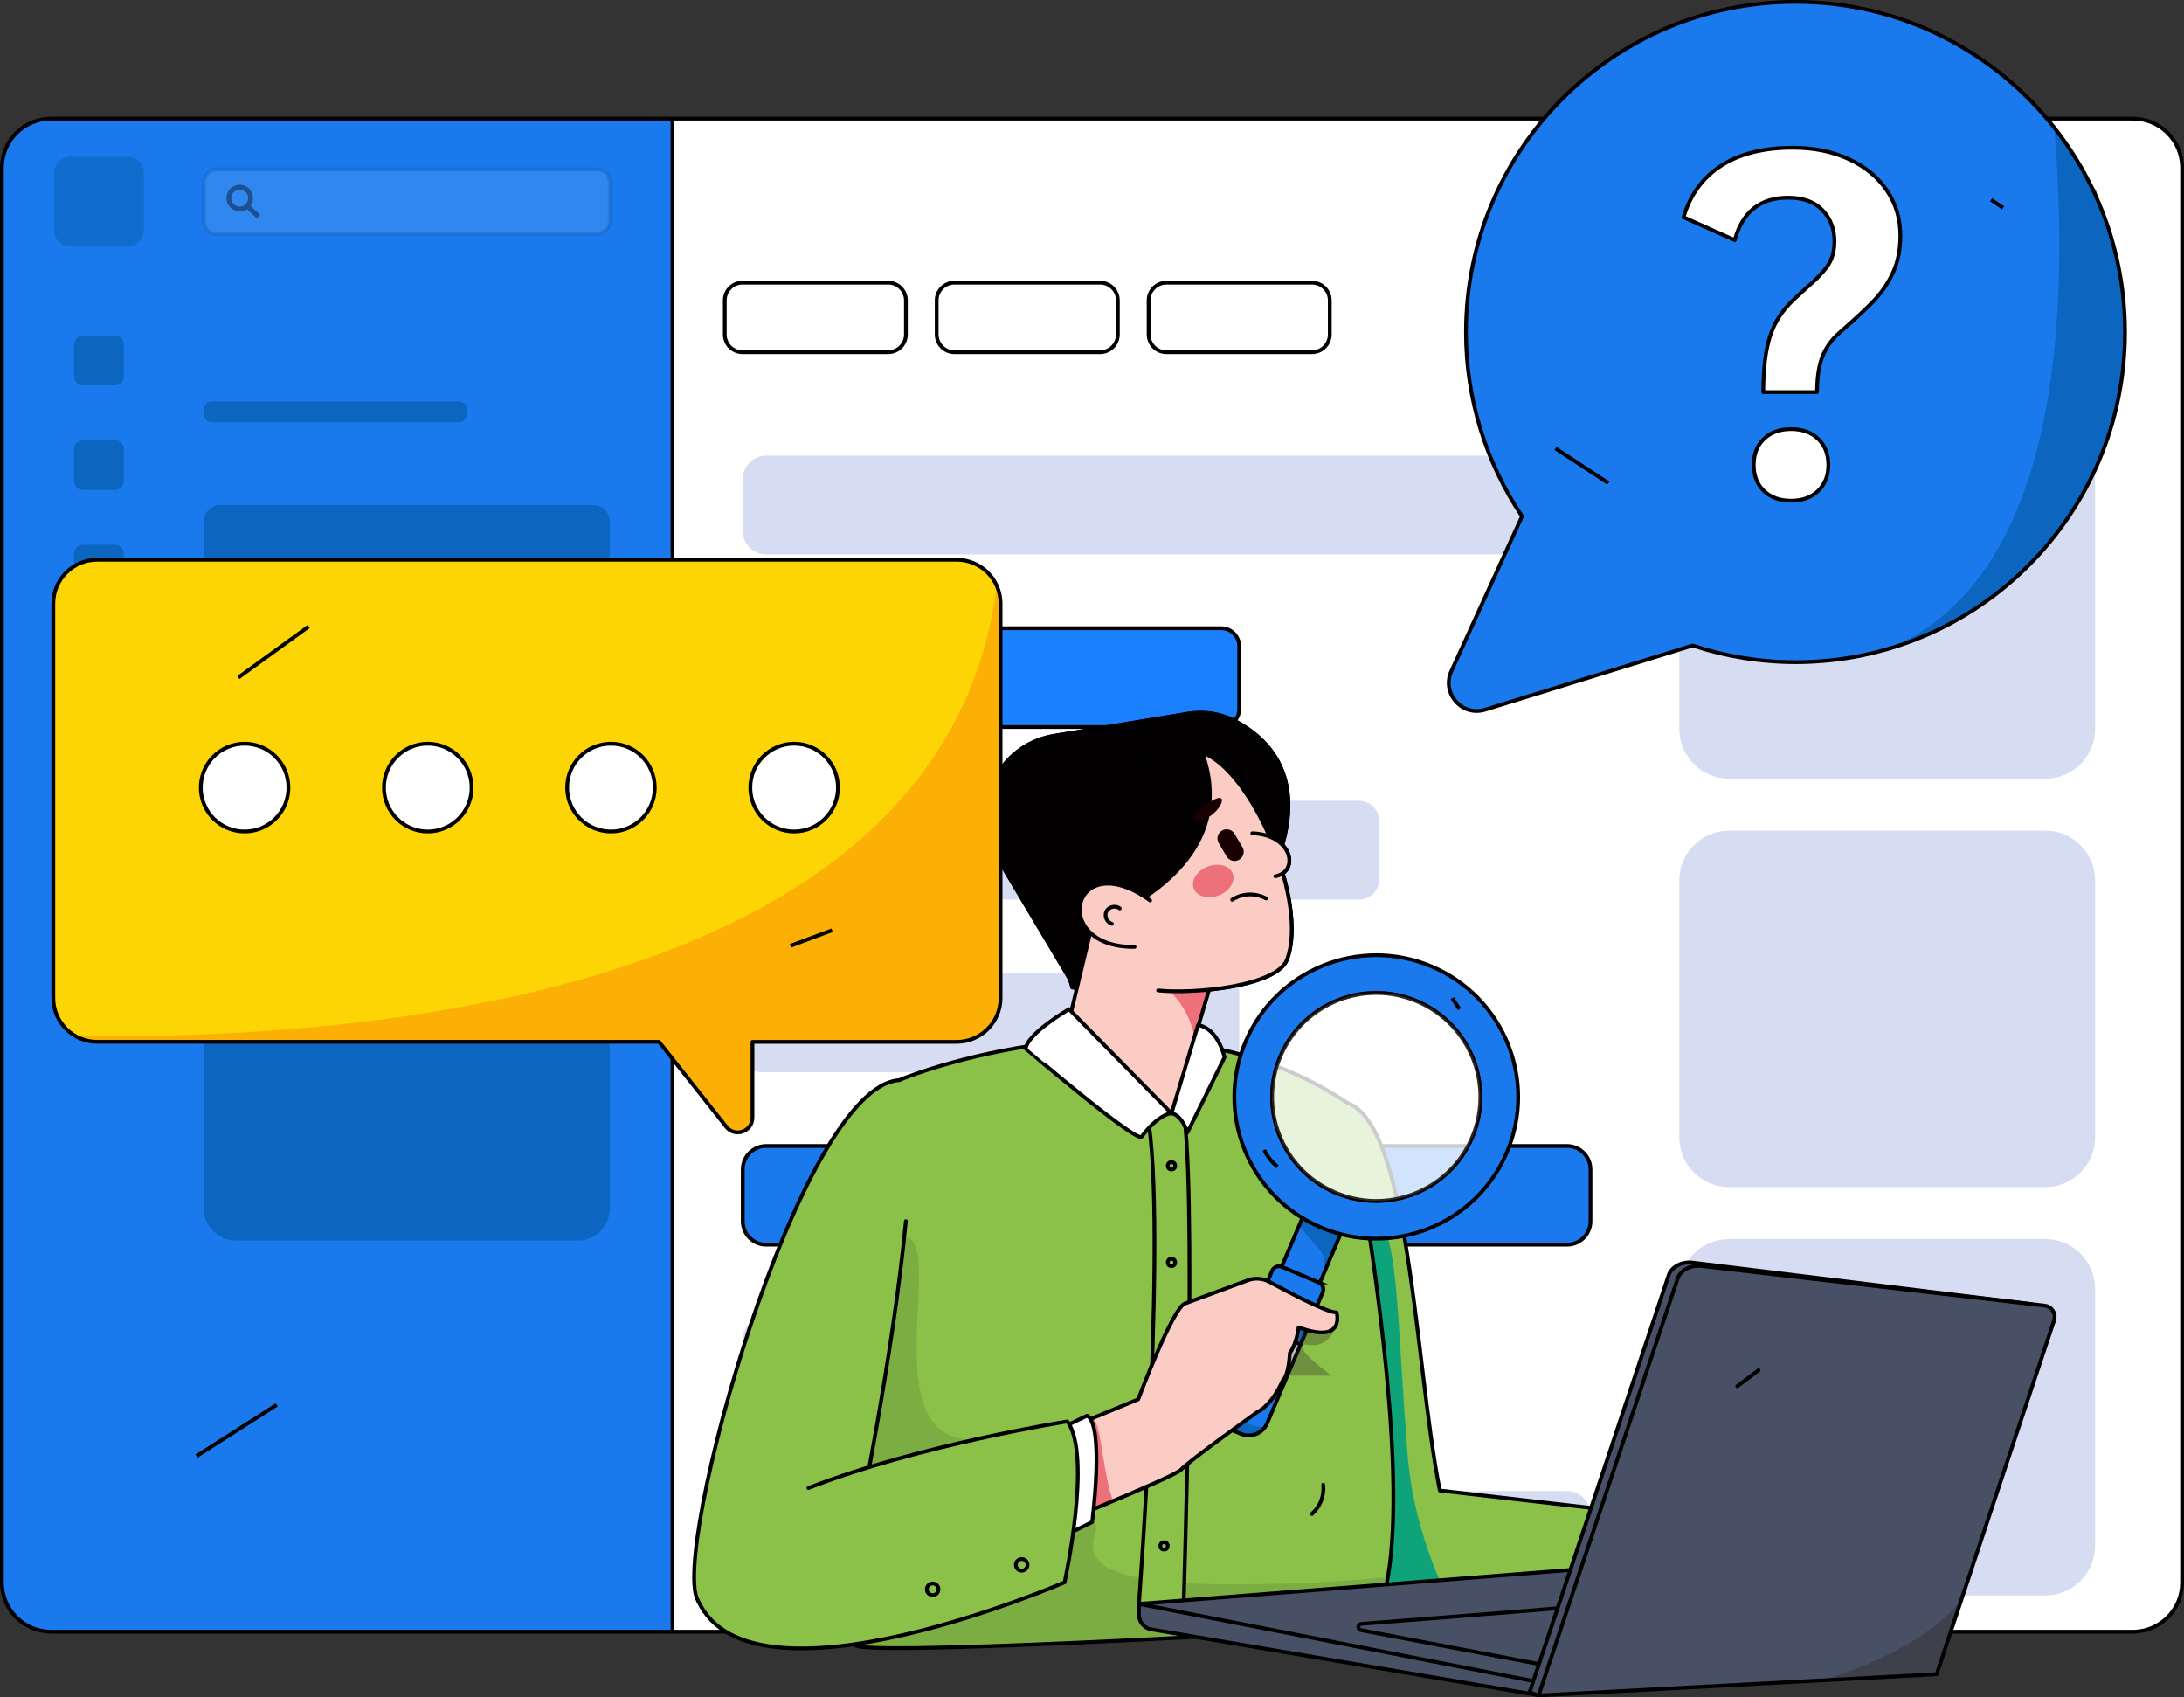 <?xml version="1.0" encoding="UTF-8"?>
<svg id="Layer_2" data-name="Layer 2" xmlns="http://www.w3.org/2000/svg" xmlns:xlink="http://www.w3.org/1999/xlink" viewBox="0 0 2888.27 2244.07">
  <rect x="0" y="0" width="2888.27" height="2244.07" fill="#333333" stroke="none"/>
  <defs>
    <style>
      .cls-1, .cls-2, .cls-3, .cls-4, .cls-5 {
        fill: none;
      }

      .cls-2, .cls-6, .cls-7, .cls-8, .cls-9, .cls-10, .cls-11, .cls-3, .cls-4, .cls-12, .cls-5, .cls-13, .cls-14, .cls-15, .cls-16 {
        stroke-width: 5px;
      }

      .cls-2, .cls-7, .cls-8, .cls-9, .cls-10, .cls-12, .cls-5, .cls-13, .cls-14, .cls-15 {
        stroke: #000;
      }

      .cls-2, .cls-7, .cls-8, .cls-9, .cls-10, .cls-12, .cls-13, .cls-14, .cls-15 {
        stroke-linecap: round;
        stroke-linejoin: round;
      }

      .cls-17 {
        opacity: .41;
      }

      .cls-17, .cls-15 {
        isolation: isolate;
      }

      .cls-18, .cls-9 {
        fill: #8bc149;
      }

      .cls-19 {
        fill: #3e404c;
      }

      .cls-6, .cls-11, .cls-3, .cls-4, .cls-16 {
        stroke: #020000;
      }

      .cls-6, .cls-20, .cls-12 {
        fill: #1a7aed;
      }

      .cls-6, .cls-3, .cls-5 {
        stroke-miterlimit: 10;
      }

      .cls-21 {
        fill: #fcb006;
      }

      .cls-22 {
        fill: #fdd504;
      }

      .cls-23, .cls-14 {
        fill: #485065;
      }

      .cls-24 {
        fill: #231f20;
      }

      .cls-25 {
        fill: #190000;
      }

      .cls-7 {
        fill: #020000;
      }

      .cls-26 {
        fill: #0fa379;
      }

      .cls-8, .cls-11, .cls-27, .cls-15, .cls-16 {
        fill: #fff;
      }

      .cls-28 {
        fill: #0c66bf;
      }

      .cls-29, .cls-13 {
        fill: #faccc4;
      }

      .cls-30 {
        clip-path: url(#clippath-11);
      }

      .cls-31 {
        clip-path: url(#clippath-10);
      }

      .cls-32 {
        clip-path: url(#clippath-13);
      }

      .cls-33 {
        clip-path: url(#clippath-12);
      }

      .cls-10 {
        fill: #1b80fd;
      }

      .cls-34 {
        clip-path: url(#clippath-1);
      }

      .cls-35 {
        clip-path: url(#clippath-3);
      }

      .cls-36 {
        clip-path: url(#clippath-4);
      }

      .cls-37 {
        clip-path: url(#clippath-2);
      }

      .cls-38 {
        clip-path: url(#clippath-7);
      }

      .cls-39 {
        clip-path: url(#clippath-6);
      }

      .cls-40 {
        clip-path: url(#clippath-9);
      }

      .cls-41 {
        clip-path: url(#clippath-8);
      }

      .cls-42 {
        clip-path: url(#clippath-5);
      }

      .cls-11, .cls-4 {
        stroke-miterlimit: 10;
      }

      .cls-43 {
        fill: #d6dcf2;
      }

      .cls-44 {
        fill: #7cad42;
      }

      .cls-45 {
        fill: #ed707b;
      }

      .cls-46 {
        opacity: .69;
      }

      .cls-47 {
        opacity: .3;
      }

      .cls-15 {
        opacity: .14;
      }

      .cls-48 {
        clip-path: url(#clippath);
      }

      .cls-16 {
        opacity: .8;
        stroke-miterlimit: 10;
      }
    </style>
    <clipPath id="clippath">
      <rect class="cls-1" x="2.45" y="156.86" width="2883.32" height="2000.44" rx="65.13" ry="65.13"/>
    </clipPath>
    <clipPath id="clippath-1">
      <path class="cls-1" d="M2188.5,2003.27c57.52,114.69-106.16,176.71-106.16,176.71l-300.78-43.79-174-599.54,153.34-79.74c103.2-20.67,107.85,336.51,143.24,513.71l284.36,32.65Z"/>
    </clipPath>
    <clipPath id="clippath-2">
      <path class="cls-1" d="M1810.66,1630.28c27.11,182.1,55.77,452.3.43,521.11,0,0-633.76,38.15-678.12,24.76-44.36-13.39-20.77-494.8-20.77-494.8,0,0,24.77-231.09,76.67-253.25,27.24-11.64,349.41-133.1,592.69,29.83l29.1,172.35Z"/>
    </clipPath>
    <clipPath id="clippath-3">
      <path class="cls-1" d="M1810.66,1630.28c27.11,182.1,55.77,452.3.43,521.11,0,0-633.76,38.15-678.12,24.76-44.36-13.39-20.77-494.8-20.77-494.8,0,0,24.77-231.09,76.67-253.25,27.24-11.64,349.41-133.1,592.69,29.83l29.1,172.35Z"/>
    </clipPath>
    <clipPath id="clippath-4">
      <path class="cls-1" d="M1810.66,1630.28c27.11,182.1,55.77,452.3.43,521.11,0,0-633.76,38.15-678.12,24.76-44.36-13.39-20.77-494.8-20.77-494.8,0,0,24.77-231.09,76.67-253.25,27.24-11.64,349.41-133.1,592.69,29.83l29.1,172.35Z"/>
    </clipPath>
    <clipPath id="clippath-5">
      <polygon class="cls-1" points="1523.35 2138.19 1506.15 2120.52 2199.25 2065.98 2068.3 2176.16 2034.72 2232.72 1523.35 2138.19"/>
    </clipPath>
    <clipPath id="clippath-6">
      <path class="cls-1" d="M2218.55,1690.57l-183.83,550.95,526.44-28.07,155.34-467.76c2.61-7.82-1.62-16.28-9.44-18.88-.97-.32-1.98-.55-3-.67l-453.56-52.38c-14.42-1.76-28.17,5.43-31.95,16.81Z"/>
    </clipPath>
    <clipPath id="clippath-7">
      <polygon class="cls-1" points="1568.39 1411.56 1626.36 1216.52 1444.09 1223.34 1401.95 1398.77 1452.93 1433.1 1549.25 1471.94 1579.11 1442.78 1568.39 1411.56"/>
    </clipPath>
    <clipPath id="clippath-8">
      <polygon class="cls-1" points="1780.25 1614.11 1729.77 1592.75 1659.69 1757.81 1710.17 1779.16 1780.25 1614.11"/>
    </clipPath>
    <clipPath id="clippath-9">
      <path class="cls-1" d="M1744.03,1695.52l-48.76-20.63c-5.05-2.14-10.87.22-13.01,5.25l-73.52,173.14c-5.73,13.49.58,29.06,14.1,34.78l18.09,7.66c13.51,5.72,29.11-.58,34.84-14.07l73.52-173.14c2.14-5.04-.22-10.85-5.26-12.99Z"/>
    </clipPath>
    <clipPath id="clippath-10">
      <path class="cls-1" d="M1854.9,1698.9c-9.56,5.06-20.2,5.06-26.48,0l-134.35-108.4c-5.86,4.3-10.47,10-12.52,16.36l-61,188.13c-4.3,13.29,4.28,24.06,19.17,24.06h326c14.9,0,30.47-10.77,34.78-24.06l61-188.13c2.05-6.33,1.15-12.06-1.92-16.36l-204.68,108.4Z"/>
    </clipPath>
    <clipPath id="clippath-11">
      <path class="cls-1" d="M1356.61,1911.37l148.64-61.3s45.46-120.85,61.79-126.69c11.92-4.27,58.68-21.62,83-30.66,9.43-3.5,19.92-2.75,28.75,2.07,25.71,13.94,79.08,42,88.74,40.27,0,0,12.56,42.88-50.13,19.85,0,0-2.33,21-11.66,33.86,0,0-1.16,29.19-9.32,36.19,0,0-12.83,31.53-33.81,42,0,0-91.51,65.39-100.55,75.9-9.04,10.51-205.47,88.74-205.47,88.74l.02-120.23Z"/>
    </clipPath>
    <clipPath id="clippath-12">
      <path class="cls-1" d="M1265.27,740.04H128.56c-32.07,0-58.07,26.01-58.06,58.08,0,.02,0,.05,0,.07v521.11c-.02,32.06,25.94,58.07,58,58.11h743.08c29.94,37.87,64.11,81,88.94,112.35,11.48,14.48,34.61,6.17,34.61-12.32v-100h270.08c32.06-.03,58.03-26.05,58-58.11v-521.14c.05-32.05-25.89-58.08-57.94-58.15Z"/>
    </clipPath>
    <clipPath id="clippath-13">
      <path class="cls-1" d="M2810.26,438.97c0,241.06-195.11,436.48-435.79,436.48-46.22-.05-92.13-7.47-136-22l-274.45,84.83c-30.59,9.46-58-21.76-44.65-50.93l93.5-204.78c-48.48-71.98-74.31-156.82-74.18-243.6,0-241.06,195.11-436.47,435.78-436.47s435.79,195.47,435.79,436.47Z"/>
    </clipPath>
  </defs>
  <g id="Layer_1-2" data-name="Layer 1">
    <path class="cls-27" d="M2820.64,2157.3H67.58c-35.94-.03-65.07-29.17-65.08-65.11V221.99c0-35.97,29.16-65.13,65.13-65.13h2753.01c35.97,0,65.13,29.16,65.13,65.13v1870.2c-.01,35.96-29.17,65.11-65.13,65.11Z"/>
    <g class="cls-48">
      <rect class="cls-12" x="-290.11" y="96.87" width="1179.47" height="2238.09"/>
    </g>
    <path class="cls-2" d="M2820.64,2157.3H67.58c-35.94-.03-65.07-29.17-65.08-65.11V221.99c0-35.97,29.16-65.13,65.13-65.13h2753.01c35.97,0,65.13,29.16,65.13,65.13v1870.2c-.01,35.96-29.17,65.11-65.13,65.11Z"/>
    <path class="cls-28" d="M784.9,798.29h-493.7c-11.89,0-21.52-9.63-21.53-21.52v-87.53c0-11.89,9.64-21.53,21.53-21.53h493.7c11.89,0,21.52,9.63,21.52,21.52h0v87.54c0,11.89-9.63,21.52-21.52,21.52h0Z"/>
    <path class="cls-43" d="M2072.27,733H1013.38c-17.18,0-31.11-13.93-31.11-31.11v-68.36c0-17.18,13.93-31.11,31.11-31.11h1058.89c17.18,0,31.11,13.93,31.11,31.11h0v68.36c0,17.18-13.93,31.11-31.11,31.11h0Z"/>
    <path class="cls-10" d="M1615,961.19h-608.92c-13.15,0-23.81-10.66-23.81-23.81h0v-83c0-13.14,10.66-23.8,23.8-23.8h608.93c13.14,0,23.8,10.65,23.81,23.79h0v83.01c0,13.15-10.66,23.81-23.81,23.81h0Z"/>
    <path class="cls-43" d="M1797.11,1189.31h-787.88c-14.91,0-27-12.09-27-27h0v-76.62c0-14.91,12.09-27,27-27h787.88c14.91,0,27,12.09,27,27v76.66c-.02,14.9-12.1,26.96-27,26.96ZM1615,1417.46h-608.92c-13.15,0-23.8-10.65-23.81-23.8v-83c0-13.15,10.66-23.81,23.81-23.81h608.92c13.15,0,23.81,10.66,23.81,23.81h0v83c0,13.15-10.66,23.8-23.81,23.8Z"/>
    <path class="cls-12" d="M2072.27,1645.62H1013.38c-17.18,0-31.11-13.93-31.11-31.11v-68.32c0-17.18,13.92-31.1,31.1-31.1h1058.9c17.18,0,31.1,13.91,31.11,31.09h0v68.38c-.03,17.16-13.95,31.06-31.11,31.06Z"/>
    <path class="cls-43" d="M1797.11,1873.77h-787.88c-14.91,0-27-12.09-27-27h0v-76.58c0-14.91,12.09-27,27-27h787.88c14.91,0,27,12.09,27,27h0v76.66c-.04,14.88-12.12,26.92-27,26.92ZM2072.27,2101.92H1013.38c-17.18,0-31.11-13.93-31.11-31.11h0v-68.36c0-17.18,13.93-31.11,31.11-31.11h1058.89c17.18,0,31.11,13.93,31.11,31.11h0v68.36c0,17.18-13.93,31.11-31.11,31.11h0Z"/>
    <path class="cls-28" d="M764.1,1640.19h-452.1c-23.38,0-42.33-18.95-42.33-42.33v-420.29c0-23.38,18.95-42.33,42.33-42.33h452.1c23.37,0,42.32,18.96,42.32,42.33v420.25c.02,23.38-18.91,42.35-42.29,42.37h-.03Z"/>
    <path class="cls-28" d="M606.94,558.33h-326.68c-5.85,0-10.59-4.74-10.59-10.59h0v-6.55c0-5.85,4.74-10.59,10.59-10.59h326.68c5.84.02,10.56,4.75,10.56,10.59v6.51c.02,5.85-4.7,10.61-10.55,10.63,0,0,0,0-.01,0ZM606.94,1055.24h-326.68c-5.84,0-10.58-4.74-10.59-10.58v-6.47c0-5.84,4.75-10.58,10.59-10.58h326.68c5.83.02,10.55,4.75,10.56,10.58v6.52c-.03,5.81-4.75,10.51-10.56,10.53Z"/>
    <g class="cls-46">
      <path class="cls-28" d="M168.71,325.97h-75.66c-11.87,0-21.49-9.62-21.49-21.49v-75.85c.03-11.85,9.64-21.44,21.49-21.44h75.66c11.87,0,21.49,9.62,21.49,21.49v75.85c-.03,11.85-9.64,21.44-21.49,21.44Z"/>
      <path class="cls-15" d="M789.02,309.24h-501.94c-9.62,0-17.41-7.79-17.41-17.41v-50.56c0-9.61,7.8-17.4,17.41-17.4h501.94c9.61,0,17.4,7.79,17.4,17.4h0v50.56c0,9.61-7.78,17.4-17.39,17.41h-.01Z"/>
      <ellipse class="cls-8" cx="2429.73" cy="266.55" rx="36.86" ry="36.92"/>
      <path class="cls-8" d="M2759.03,286.66h-256.24c-6.42,0-11.63-5.21-11.63-11.63v-17c0-6.42,5.21-11.63,11.63-11.63h256.24c6.42,0,11.63,5.2,11.64,11.62h0v17.01c0,6.42-5.22,11.63-11.64,11.63Z"/>
    </g>
    <path class="cls-43" d="M2704.86,1029.54h-418.19c-36.34,0-65.8-29.45-65.81-65.79v-339.56c0-36.34,29.45-65.8,65.79-65.81h418.21c36.34,0,65.8,29.45,65.81,65.79v339.61c-.02,36.33-29.48,65.77-65.81,65.76ZM2704.86,1569.46h-418.19c-36.35,0-65.81-29.46-65.81-65.81h0v-339.6c0-36.34,29.46-65.8,65.8-65.8h418.2c36.34,0,65.8,29.45,65.81,65.79h0v339.61c0,36.35-29.46,65.81-65.81,65.81ZM2704.86,2109.37h-418.19c-36.34,0-65.8-29.45-65.81-65.79h0v-339.61c0-36.35,29.46-65.81,65.81-65.81h418.19c36.35,0,65.81,29.46,65.81,65.81h0v339.6c0,36.34-29.46,65.8-65.8,65.8h0Z"/>
    <path class="cls-8" d="M1174.56,465.63h-192.61c-12.94-.02-23.42-10.5-23.45-23.44v-45c0-12.97,10.51-23.48,23.48-23.48h192.61c12.96.02,23.45,10.52,23.45,23.48v45c-.03,12.95-10.53,23.43-23.48,23.44ZM1454.84,465.63h-192.61c-12.95,0-23.46-10.49-23.49-23.44v-45c0-12.97,10.52-23.48,23.49-23.48h192.61c12.97,0,23.48,10.51,23.48,23.48v45c-.03,12.95-10.53,23.43-23.48,23.44ZM1735.11,465.63h-192.61c-12.95,0-23.45-10.49-23.48-23.44v-45c.02-12.95,10.53-23.44,23.48-23.44h192.61c12.95,0,23.46,10.49,23.49,23.44v45c-.03,12.95-10.54,23.44-23.49,23.44Z"/>
    <path class="cls-17" d="M317.01,244.29c9.71.01,17.58,7.9,17.57,17.61,0,3.67-1.16,7.24-3.3,10.23l12.87,11.87-4.47,4.81-13-12.22c-8.13,5.31-19.02,3.02-24.33-5.11-5.31-8.13-3.02-19.02,5.11-24.33,2.85-1.86,6.18-2.85,9.58-2.86h-.03ZM317.01,250.69c-6.19-.02-11.21,4.98-11.23,11.17-.02,6.19,4.98,11.21,11.17,11.23,6.19.02,11.21-4.98,11.23-11.17,0-.01,0-.03,0-.04,0-6.17-5-11.18-11.17-11.19Z"/>
    <path class="cls-28" d="M151.88,509.61h-42c-6.59,0-11.93-5.34-11.93-11.93v-42.1c0-6.59,5.34-11.93,11.93-11.93h42c6.59,0,11.93,5.34,11.93,11.93v42.1c0,6.59-5.34,11.93-11.93,11.93ZM151.88,647.83h-42c-6.58,0-11.92-5.34-11.93-11.92v-42.11c0-6.58,5.35-11.92,11.93-11.92h42c6.58,0,11.92,5.34,11.93,11.92v42.11c0,6.58-5.35,11.92-11.93,11.92ZM151.88,786.06h-42c-6.59,0-11.93-5.34-11.93-11.93h0v-42.1c0-6.59,5.34-11.93,11.93-11.93h42c6.59,0,11.93,5.34,11.93,11.93v42.1c0,6.59-5.34,11.93-11.93,11.93h0ZM151.88,924.29h-42c-6.59,0-11.93-5.34-11.93-11.93h0v-42.1c0-6.59,5.34-11.93,11.93-11.93h42c6.59,0,11.93,5.34,11.93,11.93h0v42.1c0,6.59-5.34,11.93-11.93,11.93h0ZM151.88,1062.52h-42c-6.59,0-11.93-5.34-11.93-11.93h0v-42.1c0-6.59,5.34-11.93,11.93-11.93h42c6.59,0,11.93,5.34,11.93,11.93h0v42.1c0,6.59-5.34,11.93-11.93,11.93h0ZM151.88,1200.74h-42c-6.58,0-11.92-5.34-11.93-11.92v-42.11c0-6.58,5.35-11.92,11.93-11.92h42c6.58,0,11.92,5.34,11.93,11.92v42.11c0,6.58-5.35,11.92-11.93,11.92Z"/>
    <path class="cls-5" d="M365.93,1857.38l-106.15,67.81M2195.16,450.19l-70.19,48.46"/>
    <path class="cls-18" d="M2188.5,2003.27c57.52,114.69-106.16,176.71-106.16,176.71l-300.78-43.79-174-599.54,153.34-79.74c103.2-20.67,107.85,336.51,143.24,513.71l284.36,32.65Z"/>
    <g class="cls-34">
      <path class="cls-26" d="M1740.4,1627.88c117.08-73,98.89,10.08,120.8,292.12,13.61,175.27,114.44,280,110.57,322-3.87,42-190.21-105.81-190.21-105.81l-219.48-193.27"/>
    </g>
    <path class="cls-2" d="M2188.5,2003.27c57.52,114.69-106.16,176.71-106.16,176.71l-300.78-43.79-174-599.54,153.34-79.74c103.2-20.67,107.85,336.51,143.24,513.71l284.36,32.65Z"/>
    <path class="cls-18" d="M1810.66,1630.28c27.11,182.1,55.77,452.3.43,521.11,0,0-633.76,38.15-678.12,24.76-44.36-13.39-20.77-494.8-20.77-494.8,0,0,24.77-231.09,76.67-253.25,27.24-11.64,349.41-133.1,592.69,29.83"/>
    <g class="cls-37">
      <path class="cls-44" d="M1175.62,1642.74c107.66-62.08-63.39,324.91,160.29,250.9h0l20.7,163.53,19.78,47.26s-211.82,99.49-218.46,103.92c-6.64,4.43-244.5,17.9-244.5,17.9l97-496.13,72.44-184"/>
    </g>
    <g class="cls-35">
      <path class="cls-44" d="M1444.32,2012.32c30,5.15-81.07,82.33,180.91,82.33s232.24-33.12,227.47,23.31-152.2,105.47-181.7,114.76-424.61,0-424.61,0l-74.94-51.7v-142.12"/>
    </g>
    <g class="cls-36">
      <path class="cls-9" d="M1514.16,1457.79c32.48,126.65-8,662.73-8,662.73l58.79,11.49s19.83-596.3-2.35-676h0"/>
    </g>
    <path class="cls-2" d="M1810.66,1630.28c27.11,182.1,55.77,452.3.43,521.11,0,0-633.76,38.15-678.12,24.76-44.36-13.39-20.77-494.8-20.77-494.8,0,0,24.77-231.09,76.67-253.25,27.24-11.64,349.41-133.1,592.69,29.83"/>
    <path class="cls-9" d="M1188.87,1428.1c-132.69,8.86-304,630.77-265.38,688.87,38.62,58.1,209.48-90.78,209.48-90.78,0,0,48.35-234.59,65-411.73"/>
    <polygon class="cls-23" points="1523.35 2138.19 1506.15 2120.52 2199.25 2065.98 2068.3 2176.16 2034.72 2232.72 1523.35 2138.19"/>
    <g class="cls-42">
      <path class="cls-14" d="M2055.81,2203.92l-256-48.64c-2.29-.44-3.8-2.66-3.35-4.95.36-1.87,1.92-3.26,3.81-3.42,90.68-7,345.06-26.78,349.91-28.95,5.89-2.64,28,49,28,49"/>
    </g>
    <polygon class="cls-2" points="1523.35 2138.19 1506.15 2120.52 2199.25 2065.98 2068.3 2176.16 2034.72 2232.72 1523.35 2138.19"/>
    <path class="cls-14" d="M1506.15,2120.52v14.27c0,9.58,6.91,17.77,16.35,19.4l514,87.3,3.7-16.58-534.05-104.39Z"/>
    <path class="cls-14" d="M2681.5,1723.61l-442.89-54.3c-14.4-1.77-28.15,5.47-31.93,16.81l-183.83,551,11.9,4.45,8.39-5.53,506.15-27,155.5-456.49c4.5-13.36-6.39-26.87-23.29-28.94Z"/>
    <path class="cls-23" d="M2218.55,1690.57l-183.83,550.95,526.44-28.07,155.34-467.76c2.61-7.82-1.62-16.28-9.44-18.88-.97-.32-1.98-.55-3-.67l-453.56-52.38c-14.42-1.76-28.17,5.43-31.95,16.81Z"/>
    <g class="cls-39">
      <path class="cls-19" d="M1959.98,2265.94c592.68,17.72,654.56-183.11,654.56-183.11l7.47,180.16-203.71,71.65-217.57,11.19"/>
    </g>
    <path class="cls-2" d="M2218.55,1690.57l-183.83,550.95,526.44-28.07,155.34-467.76c2.61-7.82-1.62-16.28-9.44-18.88-.97-.32-1.98-.55-3-.67l-453.56-52.38c-14.42-1.76-28.17,5.43-31.95,16.81Z"/>
    <path class="cls-14" d="M1630.34,951.9c-18.56-9.18-39.74-11.57-60.15-8.19l-176.22,29.11c-74.68,12.34-113.51,96.13-74.72,161.23l95.85,160.87,3,10.73,1.17-3.79,27.82,46.7s123.45,24.28,225.35-174c72.15-140.47,3.87-199.93-42.1-222.66Z"/>
    <path class="cls-13" d="M1531.6,1309.45c48.26,5,156.88-5.64,170.34-40.63,28.66-74.49-44.68-249.47-112.12-274,42.64,117.73-57.65,185.45-112.68,212.68l9,32.35"/>
    <path class="cls-13" d="M1521.02,1190.49c-103.84-74.59-134.56,62.6-20.63,61.39"/>
    <path class="cls-2" d="M1502.13,987.84c4.8,13.45,3.74,28.31-2.93,40.94"/>
    <path class="cls-25" d="M1638.82,1136.62h0c-5.76,3.42-13.19,1.52-16.61-4.24,0,0,0,0,0,0l-10.45-17.63c-3.42-5.77-1.52-13.21,4.24-16.64h0c5.76-3.42,13.19-1.52,16.61,4.24,0,0,0,0,0,0l10.45,17.63c3.41,5.77,1.52,13.21-4.24,16.64ZM1604.57,1057.67c-32.31,17.32-31.57,34.56-10.67,25,20.9-9.56,31.79-36.32,10.67-25Z"/>
    <path class="cls-13" d="M1656.12,1101.66c53,1.82,62.75,50.72,30.44,56.92"/>
    <ellipse class="cls-45" cx="1604.45" cy="1164.79" rx="27.61" ry="20.38" transform="translate(-311.84 656.02) rotate(-21.11)"/>
    <path class="cls-13" d="M1629.5,1184.29c25.16,12.89,45-1.76,45-1.76"/>
    <path class="cls-2" d="M1480.86,1201.05c-5.38-4.3-14.51-2.34-17.65,3.8-3.14,6.14.6,14.71,7.23,16.56"/>
    <path class="cls-7" d="M1630.34,951.9c-18.56-9.18-39.74-11.57-60.15-8.19l-176.22,29.11c-74.68,12.34-113.51,96.13-74.72,161.23l95.85,160.87,3,10.73,1.17-3.79,27.82,46.7s123.45,24.28,225.35-174c72.15-140.47,3.87-199.93-42.1-222.66Z"/>
    <polyline class="cls-29" points="1568.39 1411.56 1626.36 1216.52 1444.09 1223.34 1401.95 1398.77 1452.93 1433.1 1549.25 1471.94 1579.11 1442.78"/>
    <g class="cls-38">
      <path class="cls-45" d="M1521.02,1288.46c66,46.64,58.7,89.94,64.55,136.91s77.49-80.46,77.49-80.46l-12.71-90.23-104.27-24.92"/>
    </g>
    <polyline class="cls-2" points="1568.39 1411.56 1626.36 1216.52 1444.09 1223.34 1401.95 1398.77 1452.93 1433.1 1549.25 1471.94 1579.11 1442.78"/>
    <path class="cls-13" d="M1531.6,1309.45c48.26,5,156.88-5.64,170.34-40.63,28.66-74.49-44.68-249.47-112.12-274,42.64,117.73-57.65,185.45-112.68,212.68l9,32.35"/>
    <path class="cls-13" d="M1521.02,1190.49c-103.84-74.59-134.56,62.6-20.63,61.39"/>
    <path class="cls-2" d="M1502.13,987.84c4.8,13.45,3.74,28.31-2.93,40.94"/>
    <path class="cls-25" d="M1638.82,1136.62h0c-5.76,3.42-13.19,1.52-16.61-4.24,0,0,0,0,0,0l-10.45-17.63c-3.42-5.77-1.52-13.21,4.24-16.64h0c5.76-3.42,13.19-1.52,16.61,4.24,0,0,0,0,0,0l10.45,17.63c3.41,5.77,1.52,13.21-4.24,16.64ZM1604.57,1057.67c-32.31,17.32-31.57,34.56-10.67,25,20.9-9.56,31.79-36.32,10.67-25Z"/>
    <path class="cls-13" d="M1656.12,1101.66c53,1.82,62.75,50.72,30.44,56.92"/>
    <ellipse class="cls-45" cx="1604.45" cy="1164.79" rx="27.61" ry="20.38" transform="translate(-311.84 656.02) rotate(-21.11)"/>
    <path class="cls-13" d="M1674.5,1187.84c-25.16-12.89-45,1.76-45,1.76"/>
    <path class="cls-2" d="M1480.86,1201.05c-5.38-4.3-14.51-2.34-17.65,3.8-3.14,6.14.6,14.71,7.23,16.56"/>
    <path class="cls-8" d="M1509.82,1502.75c23.11-30.88,39.43-30.81,39.43-30.81l-135.5-137.75s-55.75,32.54-57.14,52.33c0,.01,146.59,125.08,153.21,116.23ZM1570.32,1497.3s-7-23.3-21.07-25.36l35.09-116.75c27,4.65,35.1,42.7,35.1,42.7l-49.12,99.41Z"/>
    <g>
      <polygon class="cls-20" points="1780.25 1614.11 1729.77 1592.75 1659.69 1757.81 1710.17 1779.16 1780.25 1614.11"/>
      <g class="cls-41">
        <path class="cls-28" d="M1690.91,1577.52c60.49,104.53,63.95,49.65,58.39,130.99-5.57,81.33,123.76-78.46,123.76-78.46l-106.76-53.2-24.46-13.38"/>
      </g>
      <polygon class="cls-4" points="1780.25 1614.11 1729.77 1592.75 1659.69 1757.81 1710.17 1779.16 1780.25 1614.11"/>
      <path class="cls-6" d="M1647.25,1377.16c-40.45,95.26,4.13,205.22,99.56,245.6,95.43,40.38,205.59-4.12,246.04-99.38,40.45-95.26-4.12-205.22-99.56-245.6-95.43-40.38-205.59,4.12-246.04,99.38ZM1766.3,1576.85s0,0,0,0c-70.03-29.63-102.74-110.32-73.06-180.23,29.68-69.91,110.52-102.56,180.55-72.93,70.03,29.63,102.74,110.32,73.06,180.23-29.68,69.91-110.52,102.56-180.55,72.93h0Z"/>
      <path class="cls-20" d="M1744.03,1695.52l-48.76-20.63c-5.05-2.13-10.87.22-13.01,5.25l-73.52,173.14c-5.73,13.49.58,29.06,14.1,34.78h0l18.09,7.66c13.51,5.72,29.11-.58,34.84-14.07h0l73.52-173.14c2.14-5.04-.22-10.85-5.26-12.99Z"/>
      <g class="cls-40">
        <g>
          <polygon class="cls-11" points="1735.31 1784.22 1605.22 1729.17 1580.8 1786.67 1710.9 1841.71 1735.31 1784.22"/>
          <path class="cls-28" d="M1618.02,1787.91c-10.52,130.63,82.86,94.33,82.86,94.33l-23.42,74.42-109.3,6.25,38.98-165.09"/>
        </g>
      </g>
      <path class="cls-4" d="M1744.03,1695.52l-48.76-20.63c-5.05-2.13-10.87.22-13.01,5.25l-73.52,173.14c-5.73,13.49.58,29.06,14.1,34.78h0l18.09,7.66c13.51,5.72,29.11-.58,34.84-14.07h0l73.52-173.14c2.14-5.04-.22-10.85-5.26-12.99Z"/>
      <path class="cls-16" d="M1875.82,1324.57c-69.55-30.75-150.9.6-181.7,70.02-30.8,69.42.6,150.63,70.15,181.38,69.55,30.75,150.9-.6,181.7-70.02,30.8-69.42-.6-150.63-70.15-181.38Z"/>
      <path class="cls-3" d="M1930.06,1334.15l-9.57-14.49M1701.12,1750.27l-13.92-9.55M1689.52,1542.51c-7.55-5.92-13.59-13.53-17.65-22.22"/>
    </g>
    <g class="cls-31">
      <g class="cls-47">
        <path class="cls-24" d="M1635.62,1723.26c11.06-8.85,14.44-30.54,14.44-30.54l117.19,58.24s-6.68,31.83-37.64,27,38.7,49.42,48.65,50.53c9.95,1.11-134.85,6.65-134.85,6.65l-32-37.66"/>
      </g>
    </g>
    <path class="cls-29" d="M1356.61,1911.37l148.64-61.3s45.46-120.85,61.79-126.69c11.92-4.27,58.68-21.62,83-30.66,9.43-3.5,19.92-2.75,28.75,2.07,25.71,13.94,79.08,42,88.74,40.27,0,0,12.56,42.88-50.13,19.85,0,0-2.33,21-11.66,33.86,0,0-1.16,29.19-9.32,36.19,0,0-12.83,31.53-33.81,42,0,0-91.51,65.39-100.55,75.9-9.04,10.51-205.47,88.74-205.47,88.74l.02-120.23Z"/>
    <g class="cls-30">
      <path class="cls-45" d="M1428.84,1896.58l10-7.19s-21.68,21.57,1.48-10.1c19.48-26.63,16.59,125.09,47.18,118.63,30.59-6.46-67,19.11-67,19.11"/>
    </g>
    <path class="cls-2" d="M1356.61,1911.37l148.64-61.3s45.46-120.85,61.79-126.69c11.92-4.27,58.68-21.62,83-30.66,9.43-3.5,19.92-2.75,28.75,2.07,25.71,13.94,79.08,42,88.74,40.27,0,0,12.56,42.88-50.13,19.85,0,0-2.33,21-11.66,33.86,0,0-1.16,29.19-9.32,36.19,0,0-12.83,31.53-33.81,42,0,0-91.51,65.39-100.55,75.9-9.04,10.51-205.47,88.74-205.47,88.74l.02-120.23Z"/>
    <path class="cls-8" d="M1390.14,2038.9l54.18-26.58s16.59-127.36-6.63-140.65l-53.08,25.52"/>
    <path class="cls-9" d="M1069.15,1967.3c145.21-56.75,342.36-88,342.36-88,33.17,44.31-3.61,212.65-3.61,212.65,0,0-413.08,178.81-484.41,25"/>
    <ellipse class="cls-9" cx="1549.25" cy="1541.29" rx="4.91" ry="4.92"/>
    <ellipse class="cls-9" cx="1549.25" cy="1669.04" rx="4.91" ry="4.92"/>
    <ellipse class="cls-9" cx="1539.42" cy="2043.82" rx="4.91" ry="4.92"/>
    <ellipse class="cls-9" cx="1351.15" cy="2068.87" rx="7.71" ry="7.72"/>
    <ellipse class="cls-9" cx="1233.41" cy="2101.23" rx="7.71" ry="7.72"/>
    <path class="cls-2" d="M2325.66,1811.62l-28.16,21.13M1749.91,1962.94c1.6,14.57-4,29-15,38.68"/>
    <path class="cls-22" d="M1265.27,740.04H128.56c-32.07,0-58.07,26.01-58.06,58.08,0,.02,0,.05,0,.07v521.11c-.02,32.06,25.94,58.07,58,58.11h743.08c29.94,37.87,64.11,81,88.94,112.35,11.48,14.48,34.61,6.17,34.61-12.32v-100h270.08c32.06-.03,58.03-26.05,58-58.11v-521.14c.05-32.05-25.89-58.08-57.94-58.15Z"/>
    <g class="cls-33">
      <path class="cls-21" d="M1323.28,700.73c-7.89,791.05-1385,661.24-1385,661.24l1142.22,316.42,376.67-56.79,89.11-912.76"/>
    </g>
    <path class="cls-2" d="M1265.27,740.04H128.56c-32.07,0-58.07,26.01-58.06,58.08,0,.02,0,.05,0,.07v521.11c-.02,32.06,25.94,58.07,58,58.11h743.08c29.94,37.87,64.11,81,88.94,112.35,11.48,14.48,34.61,6.17,34.61-12.32v-100h270.08c32.06-.03,58.03-26.05,58-58.11v-521.14c.05-32.05-25.89-58.08-57.94-58.15Z"/>
    <ellipse class="cls-8" cx="323.48" cy="1041.28" rx="57.95" ry="58.04"/>
    <ellipse class="cls-8" cx="565.73" cy="1041.28" rx="57.95" ry="58.04"/>
    <ellipse class="cls-8" cx="807.98" cy="1041.28" rx="57.95" ry="58.04"/>
    <ellipse class="cls-8" cx="1050.23" cy="1041.28" rx="57.95" ry="58.04"/>
    <path class="cls-5" d="M408.22,828.25l-93,67.46M1100.5,1229.85l-55.09,20.59"/>
    <g>
      <g>
        <path class="cls-20" d="M2810.26,438.97c0,241.06-195.11,436.48-435.79,436.48-46.22-.05-92.13-7.47-136-22l-274.45,84.83c-30.59,9.46-58-21.76-44.65-50.93l93.5-204.78c-48.48-71.98-74.31-156.82-74.18-243.6,0-241.06,195.11-436.47,435.78-436.47s435.79,195.47,435.79,436.47Z"/>
        <g class="cls-32">
          <path class="cls-28" d="M2707.21,70.79c119.68,1029.13-468.76,782.71-468.76,782.71l254,197.06,788.53-370.21-337.91-567.58"/>
        </g>
        <path class="cls-2" d="M2810.26,438.97c0,241.06-195.11,436.48-435.79,436.48-46.22-.05-92.13-7.47-136-22l-274.45,84.83c-30.59,9.46-58-21.76-44.65-50.93l93.5-204.78c-48.48-71.98-74.31-156.82-74.18-243.6,0-241.06,195.11-436.47,435.78-436.47s435.79,195.47,435.79,436.47Z"/>
        <path class="cls-8" d="M2387.52,381.85c12.98-11.01,22.65-20.91,29-29.72,6.35-8.81,9.51-19.81,9.47-33,0-16.51-5.26-30.26-15.78-41.27-10.52-11.01-25.72-16.51-45.59-16.51-36.7,0-60.21,18.71-70.53,56.13l-67.67-30.27c8.78-29.71,25.41-52.46,49.89-68.23,24.48-15.77,56.02-23.66,94.62-23.67,27.53,0,52.09,4.95,73.7,14.86,21.61,9.91,38.43,23.66,50.47,41.27,12.04,17.62,18.06,37.62,18.06,60,0,18.71-3.25,35.04-9.75,49-6.26,13.57-14.71,26.03-25,36.87-10.14,10.67-25.53,24.98-46.16,42.93-9.91,8.58-17.59,19.44-22.37,31.64-4.59,11.92-6.89,27.42-6.88,46.5h-71.11c0-31.18,3.06-56.04,9.17-74.57s16.82-34.77,32.11-48.7l14.35-13.26ZM2368.59,567.29c14.91,0,26.85,4.31,35.84,12.94,8.99,8.63,13.48,20.09,13.48,34.39s-4.49,25.77-13.48,34.39c-8.99,8.62-20.93,12.94-35.84,12.96-14.91,0-26.86-4.31-35.85-12.94-8.99-8.63-13.48-20.09-13.47-34.39,0-14.31,4.49-25.78,13.47-34.39,8.98-8.61,20.93-12.93,35.85-12.96h0Z"/>
      </g>
      <path class="cls-5" d="M2057.11,592.85l69.82,45.8M2633.22,264.09l15.75,10.7"/>
    </g>
  </g>
</svg>